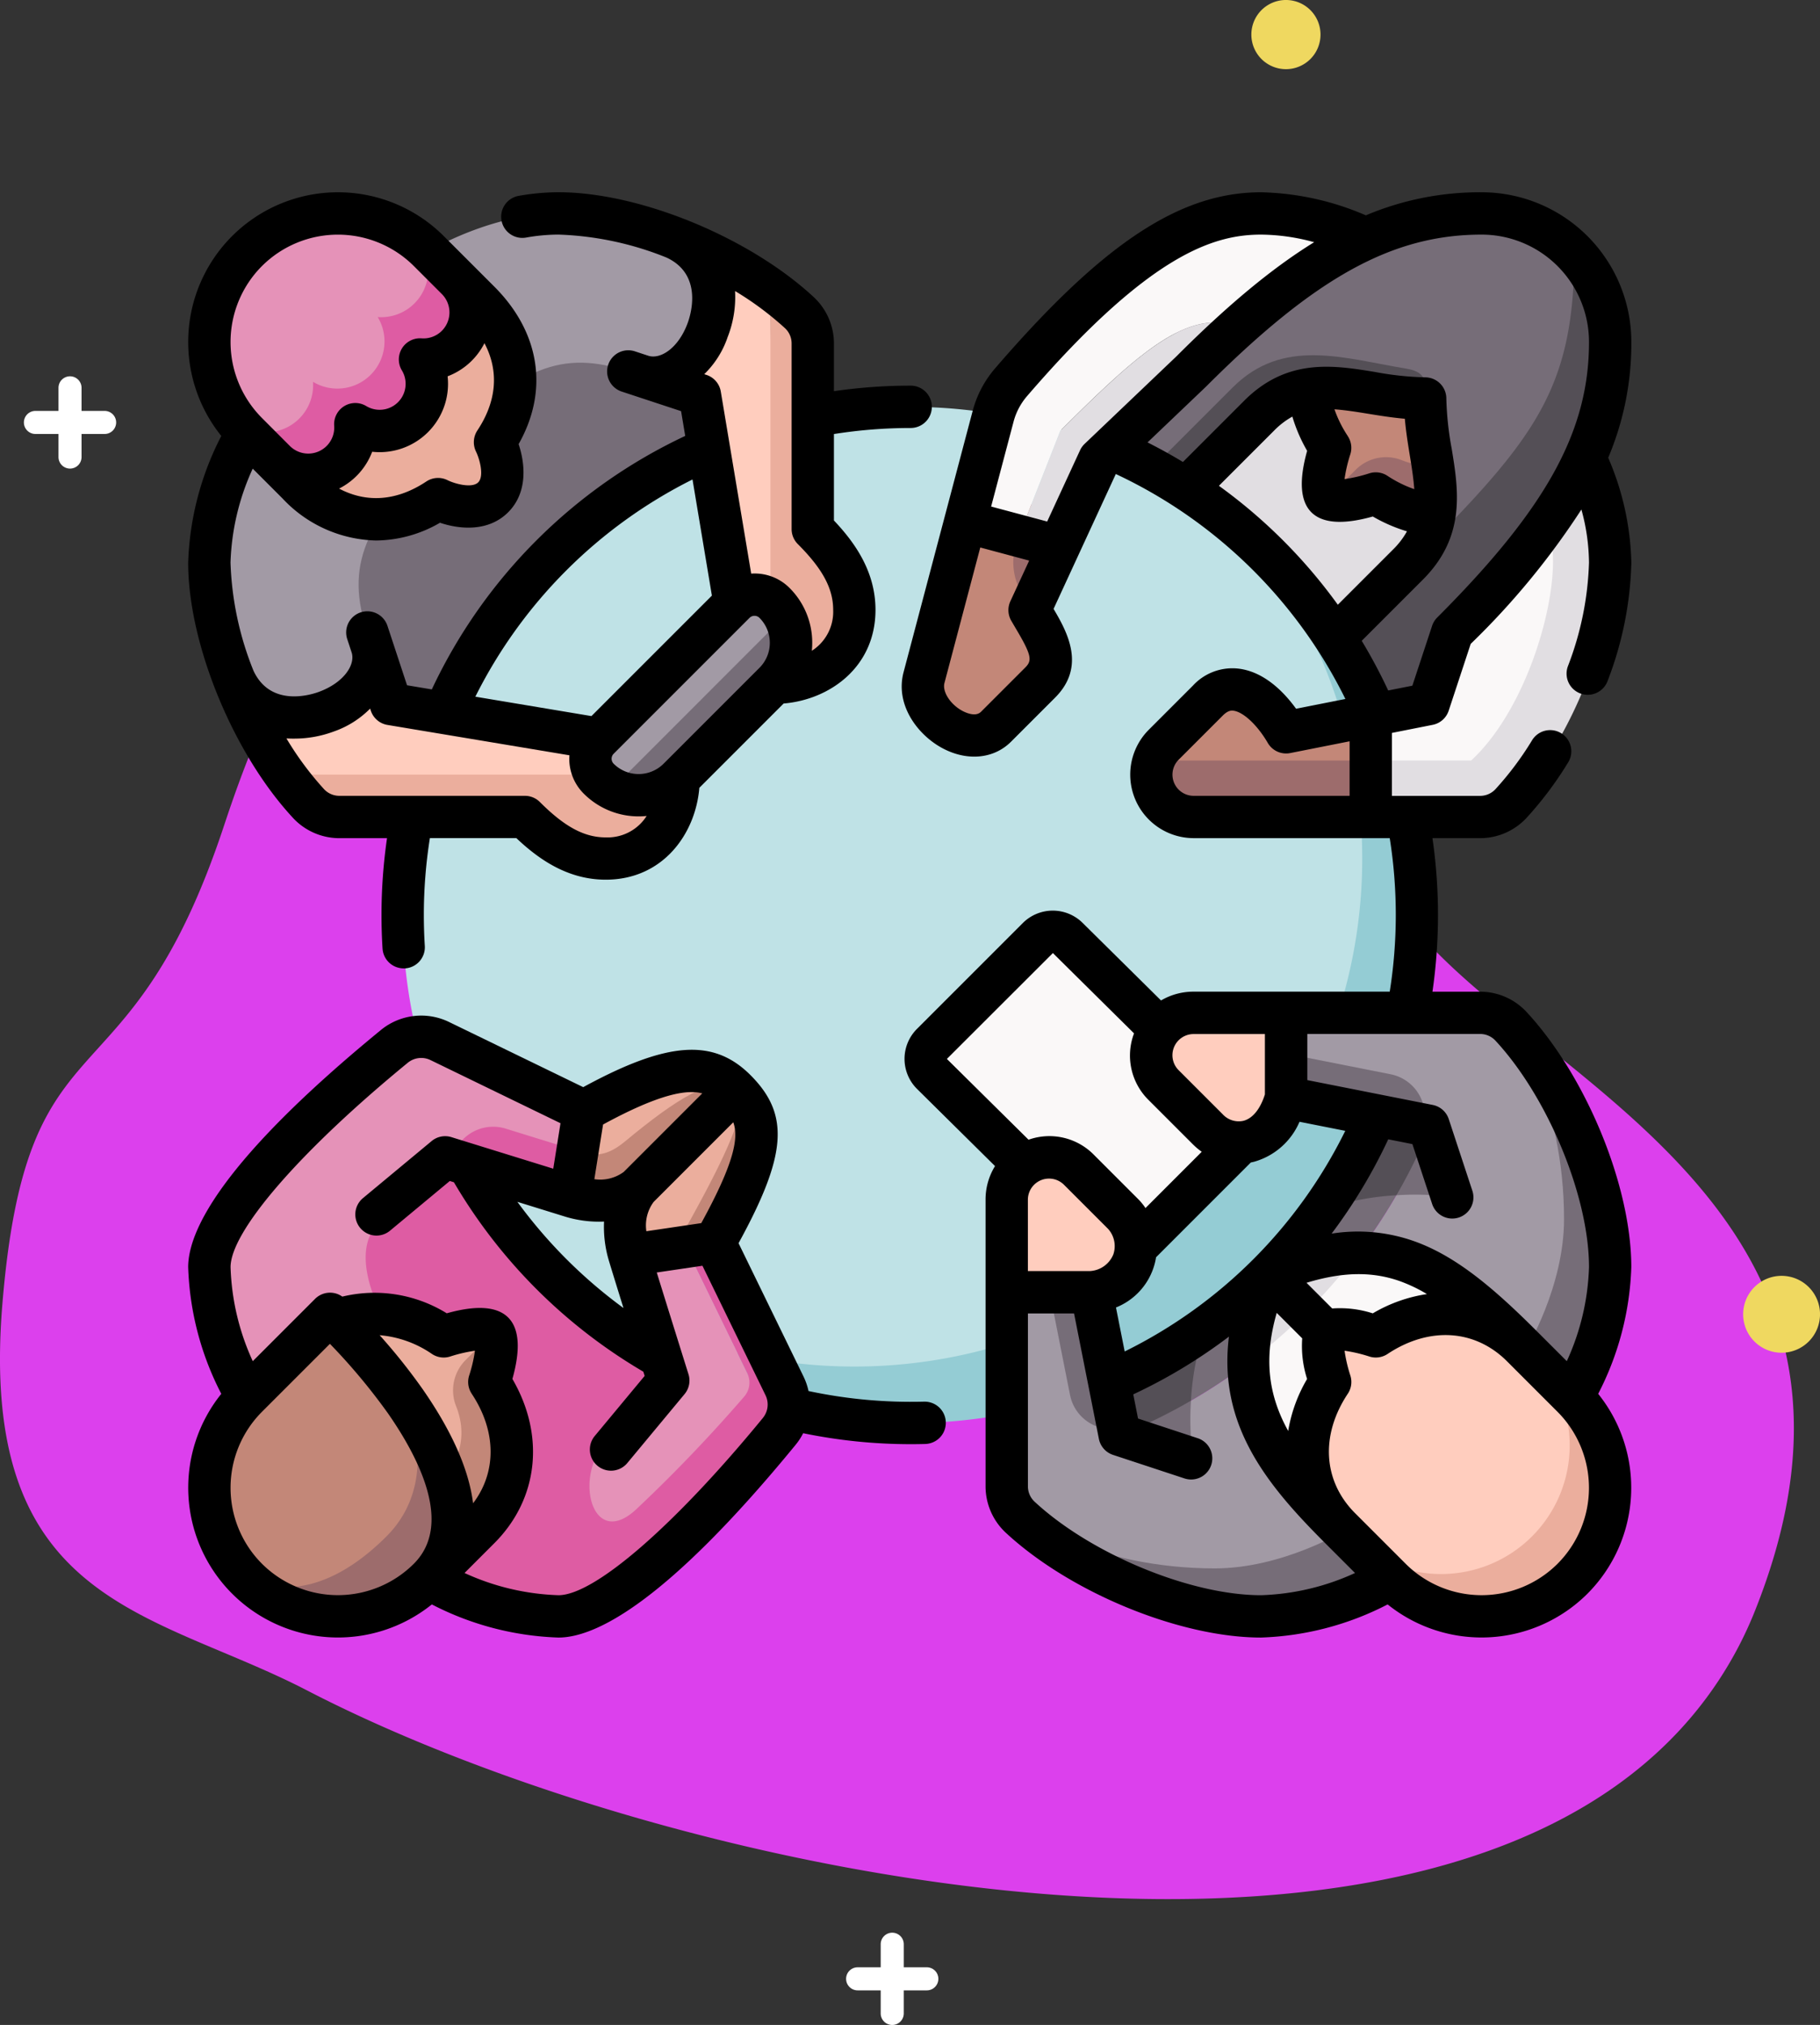 <svg xmlns="http://www.w3.org/2000/svg" width="213.058" height="237" viewBox="0 0 213.058 237">
  <rect x="0" y="0" width="213.058" height="237" fill="#333333" stroke="none"/>
  <g id="Grupo_1072973" data-name="Grupo 1072973" transform="translate(-379.099 -5754)">
    <g id="Grupo_1072643" data-name="Grupo 1072643" transform="translate(157.943 7.446)">
      <g id="Grupo_83096" data-name="Grupo 83096" transform="translate(206.49 5633.336)">
        <path id="Trazado_116014" data-name="Trazado 116014" d="M209.834,253.524c-13.443-13.652-31.578-22.767-34.417-35.216-5.391-23.636-14.513-50.174-60.541-51.833s-62.614,14.513-73.948,48.792-23.083,20.871-25.985,56.117,17.495,35.79,35.661,45.2c41.077,21.273,125.613,39.289,159.23,6.157A45.038,45.038,0,0,0,220.2,307.047C230.21,281.728,221.915,265.794,209.834,253.524Z" transform="translate(0 -5.523)" fill="#dc40ed"/>
        <g id="Grupo_83095" data-name="Grupo 83095" transform="translate(17.468 125.217)">
          <g id="Grupo_83093" data-name="Grupo 83093" transform="translate(0 32.046)">
            <path id="Trazado_116015" data-name="Trazado 116015" d="M36.445,173.673h-2.7v-2.7a1.349,1.349,0,0,0-2.7,0v2.7h-2.7a1.349,1.349,0,1,0,0,2.7h2.7v2.7a1.349,1.349,0,0,0,2.7,0v-2.7h2.7a1.349,1.349,0,1,0,0-2.7" transform="translate(-27 -169.625)" fill="#fff"/>
            <path id="Trazado_116016" data-name="Trazado 116016" d="M205.945,180.173h-2.7v-2.7a1.349,1.349,0,1,0-2.7,0v2.7h-2.7a1.349,1.349,0,1,0,0,2.7h2.7v2.7a1.349,1.349,0,0,0,2.7,0v-2.7h2.7a1.349,1.349,0,0,0,0-2.7" transform="translate(-27.026 -186.92)" fill="#fff"/>
            <path id="Trazado_116017" data-name="Trazado 116017" d="M143.445,376.173h-2.7v-2.7a1.349,1.349,0,0,0-2.7,0v2.7h-2.7a1.349,1.349,0,1,0,0,2.7h2.7v2.7a1.349,1.349,0,0,0,2.7,0v-2.7h2.7a1.349,1.349,0,1,0,0-2.7" transform="translate(-37.748 -189.966)" fill="#fff"/>
          </g>
          <g id="Grupo_83094" data-name="Grupo 83094" transform="translate(143.688 -12)">
            <path id="Trazado_116018" data-name="Trazado 116018" d="M168.548,134a4.048,4.048,0,1,0,4.048,4.048A4.048,4.048,0,0,0,168.548,134" transform="translate(-164.5 -134)" fill="#efd860"/>
            <path id="Trazado_116019" data-name="Trazado 116019" d="M233,300a4.5,4.5,0,1,0,4.5,4.5A4.5,4.5,0,0,0,233,300" transform="translate(-170.929 -150.675)" fill="#efd860"/>
          </g>
        </g>
      </g>
    </g>
    <g id="cita" transform="translate(400.799 5776.5)">
      <g id="Grupo_1072667" data-name="Grupo 1072667" transform="translate(2.806 2.478)">
        <path id="Trazado_818861" data-name="Trazado 818861" d="M73.511,22.96c0-6.608-6.894-10.98-11.5-12.715A39.244,39.244,0,0,0,48.7,7.5c-7.91,0-15.178,4.409-15.178,4.409L12.236,33.2S7.827,40.463,7.827,48.374a39.241,39.241,0,0,0,2.745,13.306c1.734,4.61,6.107,11.5,12.715,11.5S73.511,29.567,73.511,22.96Z" transform="translate(-7.827 -7.5)" fill="#a29aa5"/>
        <path id="Trazado_818862" data-name="Trazado 818862" d="M61.735,91.958c-2.564-7.782-.544-12.7,8.651-21.9s14.117-11.215,21.9-8.651l1.553.512c1,.33,6.824,1.918,6.824,1.918l8.735,34-11.23,11.23-34-8.735s-1.407-5.272-1.918-6.824Z" transform="translate(-43.238 -42.911)" fill="#766d78"/>
        <path id="Trazado_818863" data-name="Trazado 818863" d="M349.563,53.379H385.7v36.14h-36.14Z" transform="translate(-236.657 -38.221)" fill="#e1dee2"/>
        <path id="Trazado_818864" data-name="Trazado 818864" d="M422.74,60.024,401.454,38.737c-4.885,4.885-4.83,11.605-1.17,17.116,0,0-1.544,4.7-.451,5.791L405.638,59s6.429,4.828,17.1,1.025Z" transform="translate(-268.857 -28.417)" fill="#c38778"/>
        <path id="Trazado_818865" data-name="Trazado 818865" d="M422.208,88.166c-3.362,3.362-6.8,3.233-9.288,2.249a5.013,5.013,0,0,0-5.407,1.071l-3.256,3.256c1.093,1.093,5.791-.451,5.791-.451,5.511,3.661,12.231,3.716,17.117-1.17Z" transform="translate(-273.28 -61.515)" fill="#9d6c6c"/>
        <path id="Trazado_818866" data-name="Trazado 818866" d="M371.226,7.5A31.964,31.964,0,0,0,357.7,10.439c-6.189,2.8-15.974,4.453-23.774,12.254-.8.8-6.142,12.31-6.142,12.31l4.524,2.432,10.883-8.24c8.476-6.417,12.934-1.517,21.421-.031,0,7.471,3.878,13.548-2.013,19.439C379.418,39.4,385.74,28.53,381.869,11.908A15,15,0,0,0,371.226,7.5Z" transform="translate(-222.074 -7.5)" fill="#766d78"/>
        <path id="Trazado_818867" data-name="Trazado 818867" d="M371.339,59.309c-7.37-1.222-14.407-3.683-20.3,2.209l-9.561,9.561,4.3,2.31,8.568-8.568c5.891-5.891,11.969-2.013,19.439-2.013C373.783,60.424,373.327,59.639,371.339,59.309Z" transform="translate(-231.244 -41.145)" fill="#544f56"/>
        <path id="Trazado_818868" data-name="Trazado 818868" d="M435.067,20.844c0,16.281-4.567,21.993-19.269,36.695l-8.568,8.568L412.09,75.2l6.129-1.341s15.716-13.295,18.318-28.848a31.963,31.963,0,0,0,2.939-13.524A15.006,15.006,0,0,0,435.067,20.844Z" transform="translate(-275.272 -16.435)" fill="#544f56"/>
        <path id="Trazado_818869" data-name="Trazado 818869" d="M191.963,132.166c0-14.74-6.581-30.951-17.55-41.92a59.477,59.477,0,0,0-91.006,73.385c1.009,1.872-1.189,3.684.007,5.429s5.788,3.423,7.159,5.027a58.19,58.19,0,0,0,41.92,17.55,59.47,59.47,0,0,0,59.47-59.47Z" transform="translate(-53.695 -53.368)" fill="#bfe2e6"/>
        <path id="Trazado_818870" data-name="Trazado 818870" d="M203.286,119.119a59.495,59.495,0,0,1,7.549,66.052H185.5v25.337a59.5,59.5,0,0,1-66.052-7.549c2.383,2.789,5.021,8.659,7.875,10.966s5.927,1.052,9.181,2.806a59.6,59.6,0,0,0,51.316,2.409c7.064-2.988,16.734-4,22.091-9.325s6.4-14.973,9.427-22.017a59.523,59.523,0,0,0-16.05-68.679Z" transform="translate(-82.568 -82.241)" fill="#94ccd4"/>
        <path id="Trazado_818871" data-name="Trazado 818871" d="M273.79,110.552l-7.538,2.011-4.829,18.257c-1.143,4.265,5.3,8.887,8.425,5.765l5.164-5.164c2.639-2.639.566-5.4-1.222-8.494V110.552Z" transform="translate(-177.548 -76.505)" fill="#c38778"/>
        <path id="Trazado_818872" data-name="Trazado 818872" d="M293.2,114.666a7.185,7.185,0,0,0,.138,5.636,19.008,19.008,0,0,0,1.479,2.626l3.554-7.392-3.554-4.983Z" transform="translate(-198.576 -76.505)" fill="#9d6c6c"/>
        <path id="Trazado_818873" data-name="Trazado 818873" d="M308.3,20.74c5.436-4.855,10.267-8.191,14.931-10.3a31.114,31.114,0,0,0-12.3-2.939c-8.468,0-16.964,5.48-29.276,19.77a9.958,9.958,0,0,0-2.086,3.951L276.31,43.559l6.1,1.636,4.82-12.259c9.927-9.927,15.109-14.205,21.069-12.2Z" transform="translate(-187.606 -7.501)" fill="#faf8f8"/>
        <path id="Trazado_818874" data-name="Trazado 818874" d="M320.675,46.59c-5.96-2.009-11.141,2.269-21.068,12.2l-4.82,12.259,4.987,1.336,4.788-9.961,10.572-10.572q2.882-2.882,5.54-5.258Z" transform="translate(-199.979 -33.351)" fill="#e1dee2"/>
        <path id="Trazado_818875" data-name="Trazado 818875" d="M368.472,179.178l-9.912,1.963c-2.085-3.587-5.935-6.942-9.165-3.712l-5.164,5.164a4.96,4.96,0,0,0-1.181,1.852l16.412,3.3,12.313-3.3Z" transform="translate(-232.297 -120.413)" fill="#c38778"/>
        <path id="Trazado_818876" data-name="Trazado 818876" d="M342.489,201.307a4.968,4.968,0,0,0,4.686,6.608H367.91l3.3-6.608Z" transform="translate(-231.734 -137.275)" fill="#9d6c6c"/>
        <path id="Trazado_818877" data-name="Trazado 818877" d="M440.352,118.347a101.579,101.579,0,0,1-10.826,12.424l-2.76,8.377L420,140.489v5.267l12.531,3.3C440.05,142.117,448.023,122.6,440.352,118.347Z" transform="translate(-283.82 -81.724)" fill="#faf8f8"/>
        <path id="Trazado_818878" data-name="Trazado 818878" d="M440.352,102.039c2.5,4.481-1.293,20.466-8.816,27.409H420v6.608H432.79a4.915,4.915,0,0,0,3.6-1.551c6.735-7.245,11.63-19.405,11.63-28.214a31.108,31.108,0,0,0-2.939-12.3A47.476,47.476,0,0,1,440.352,102.039Z" transform="translate(-283.82 -65.417)" fill="#e1dee2"/>
        <path id="Trazado_818879" data-name="Trazado 818879" d="M54.994,33.38l-2.643-2.643L31.064,52.024l2.643,2.643c4.885,4.885,10.944,5.491,16.456,1.83,0,0,4.154,2.089,6.452-.209s.209-6.452.209-6.452C60.485,44.325,59.879,38.266,54.994,33.38Z" transform="translate(-23.387 -23.06)" fill="#ebae9d"/>
        <path id="Trazado_818880" data-name="Trazado 818880" d="M21.667,34.813a5.507,5.507,0,0,0,1.6-4.3,5.518,5.518,0,0,0,7.576-7.576,5.507,5.507,0,0,0,4.3-1.6c1.947-1.947,1.652-6.161-2.74-10.446a15.052,15.052,0,0,0-21.18,21.179c4.284,4.392,8.5,4.686,10.446,2.74Z" transform="translate(-7.828 -7.501)" fill="#e592b8"/>
        <path id="Trazado_818881" data-name="Trazado 818881" d="M43.667,29.866a5.525,5.525,0,0,0,0-7.813L40.4,18.784q-.542-.542-1.123-1.016a5.515,5.515,0,0,1-4.863,8.741,5.518,5.518,0,0,1-7.576,7.576A5.515,5.515,0,0,1,18.1,38.947q.475.58,1.016,1.123l3.269,3.269a5.52,5.52,0,0,0,9.413-4.3,5.518,5.518,0,0,0,7.576-7.576A5.505,5.505,0,0,0,43.667,29.866Z" transform="translate(-14.703 -14.376)" fill="#de5ca3"/>
        <path id="Trazado_818882" data-name="Trazado 818882" d="M34.648,167.476,32.4,160.652c2.249,6.824-12.36,13.038-16.263,3.58a49.852,49.852,0,0,0,6.107,11.5l46.076.475-9.345-4.672Z" transform="translate(-13.391 -110.052)" fill="#ffcdbe"/>
        <path id="Trazado_818883" data-name="Trazado 818883" d="M37.4,209.713a4.914,4.914,0,0,0,3.6,1.55H62.716c2.644,2.644,5.644,4.865,9.452,4.865,6.115,0,8.528-5.4,8.528-9.345l-.95-.475H34.62A35.993,35.993,0,0,0,37.4,209.713Z" transform="translate(-25.768 -140.623)" fill="#ebae9d"/>
        <path id="Trazado_818884" data-name="Trazado 818884" d="M164.559,15.809c9.458,3.9,3.245,18.512-3.58,16.263l6.824,2.249,4.062,24.326,4.672,9.345-.475-46.076a49.863,49.863,0,0,0-11.5-6.106Z" transform="translate(-110.379 -13.064)" fill="#ffcdbe"/>
        <path id="Trazado_818885" data-name="Trazado 818885" d="M211.591,62.388V40.674a4.915,4.915,0,0,0-1.55-3.6,36,36,0,0,0-3.406-2.779V79.418l.475.95c3.944,0,9.345-2.412,9.345-8.528C216.455,68.032,214.235,65.032,211.591,62.388Z" transform="translate(-140.951 -25.44)" fill="#ebae9d"/>
        <path id="Trazado_818886" data-name="Trazado 818886" d="M159.738,143.508l-15.9,15.9a3.3,3.3,0,0,0,0,4.672,6.6,6.6,0,0,0,1.573,1.164l10.468-9.7,9.7-10.468a6.609,6.609,0,0,0-1.164-1.573A3.3,3.3,0,0,0,159.738,143.508Z" transform="translate(-98.252 -97.924)" fill="#a29aa5"/>
        <path id="Trazado_818887" data-name="Trazado 818887" d="M158.33,169.233,169.56,158a6.609,6.609,0,0,0,1.164-7.772L150.558,170.4A6.609,6.609,0,0,0,158.33,169.233Z" transform="translate(-103.401 -103.074)" fill="#766d78"/>
        <path id="Trazado_818888" data-name="Trazado 818888" d="M263.035,275.105l12.4-12.4a2.478,2.478,0,0,1,3.5,0l20.35,20.35a2.478,2.478,0,0,1,0,3.5l-12.4,12.4a2.478,2.478,0,0,1-3.5,0l-20.35-20.35A2.478,2.478,0,0,1,263.035,275.105Z" transform="translate(-178.231 -177.903)" fill="#faf8f8"/>
        <path id="Trazado_818889" data-name="Trazado 818889" d="M347.169,290.693a4.956,4.956,0,0,0-3.5,8.46l5.164,5.164c2.64,2.639,7.482,2.244,9.165-3.712l3.3-5.1-3.3-4.81Z" transform="translate(-231.729 -197.129)" fill="#ffcdbe"/>
        <path id="Trazado_818890" data-name="Trazado 818890" d="M299.48,343.337a4.956,4.956,0,0,0-8.46,3.5v10.824l5.155,3.065,4.757-3.065c5.72-.737,6.352-6.525,3.712-9.165Z" transform="translate(-197.456 -231.402)" fill="#ffcdbe"/>
        <path id="Trazado_818891" data-name="Trazado 818891" d="M333.652,354.611l21.287-21.287s4.409-7.268,4.409-15.178c0-14.01-9.319-25.9-9.319-25.9a4.914,4.914,0,0,0-3.6-1.55H323.72v4.81l16.684,8.406a65.864,65.864,0,0,1-36.168,36.168l-8.406-16.684h-4.81V346.1a4.915,4.915,0,0,0,1.552,3.6s11.892,9.317,25.9,9.317C326.384,359.02,333.652,354.611,333.652,354.611Z" transform="translate(-197.456 -197.129)" fill="#a29aa5"/>
        <path id="Trazado_818892" data-name="Trazado 818892" d="M353.174,295.385s6.015,8.589,6.015,22.6c0,7.911-4.409,15.178-4.409,15.178l-21.287,21.287s-7.268,4.409-15.178,4.409c-14.01,0-22.6-6.013-22.6-6.013,7.245,6.735,19.405,11.63,28.214,11.63,7.91,0,15.178-4.409,15.178-4.409L360.4,338.779s4.409-7.268,4.409-15.178C364.8,314.791,359.909,302.63,353.174,295.385Z" transform="translate(-200.601 -200.271)" fill="#766d78"/>
        <path id="Trazado_818893" data-name="Trazado 818893" d="M345.494,307.633l-12.025-2.381v5.1l10.5,2.08v6.608l-6.15,4.344a59.814,59.814,0,0,1-14.108,14.108l-4.344,6.15H312.76l-2.08-10.5h-5.1l2.381,12.025a4.956,4.956,0,0,0,3.278,3.733l2.746.926a65.863,65.863,0,0,0,36.168-36.168l-.926-2.747A4.957,4.957,0,0,0,345.494,307.633Z" transform="translate(-207.205 -206.878)" fill="#766d78"/>
        <path id="Trazado_818894" data-name="Trazado 818894" d="M408.676,386.677c-6.962-6.962-12.262-11.04-19.4-10.931l-12.627,12.672c0,7.548,4.414,13.216,10.743,19.545Z" transform="translate(-254.792 -254.081)" fill="#faf8f8"/>
        <path id="Trazado_818895" data-name="Trazado 818895" d="M389.274,375.751a28.064,28.064,0,0,0-10.327,2.487,26.4,26.4,0,0,0-2.3,10.185A66.036,66.036,0,0,0,389.274,375.751Z" transform="translate(-254.793 -254.085)" fill="#e1dee2"/>
        <path id="Trazado_818896" data-name="Trazado 818896" d="M339.162,428.1l-8.133,3.985,8.374,2.759A32.861,32.861,0,0,1,339.162,428.1Z" transform="translate(-224.247 -289.139)" fill="#766d78"/>
        <path id="Trazado_818897" data-name="Trazado 818897" d="M338.266,402.836a59.39,59.39,0,0,1-10.951,6.15l1.224,6.181h0a65.4,65.4,0,0,0,8.133-3.985,31.638,31.638,0,0,1,1.592-8.347Z" transform="translate(-221.76 -272.221)" fill="#544f56"/>
        <path id="Trazado_818898" data-name="Trazado 818898" d="M435.174,339.076l-2.759-8.374-3.985,8.133a32.834,32.834,0,0,1,6.745.241Z" transform="translate(-289.467 -223.92)" fill="#766d78"/>
        <path id="Trazado_818899" data-name="Trazado 818899" d="M415.5,328.212l-6.181-1.224a59.382,59.382,0,0,1-6.15,10.951,31.631,31.631,0,0,1,8.347-1.591,65.355,65.355,0,0,0,3.985-8.133Z" transform="translate(-272.55 -221.433)" fill="#544f56"/>
        <path id="Trazado_818900" data-name="Trazado 818900" d="M426.009,425.681c8.38-8.38,3.566-17.721-2.313-23.6l-.956-.956c-4.885-4.885-11.605-4.83-17.116-1.17,0,0-4.7-1.544-5.791-.451s.451,5.791.451,5.791c-3.661,5.511-3.716,12.231,1.17,17.116l.956.956C408.287,429.246,417.629,434.061,426.009,425.681Z" transform="translate(-268.857 -268.529)" fill="#ffcdbe"/>
        <path id="Trazado_818901" data-name="Trazado 818901" d="M438.3,416.683l-4.956-4.956a15.052,15.052,0,0,1-21.287,21.287l4.956,4.956A15.052,15.052,0,1,0,438.3,416.683Z" transform="translate(-278.503 -278.175)" fill="#ebae9d"/>
        <path id="Trazado_818902" data-name="Trazado 818902" d="M157.058,311.517c-3.213-3.212-7.278-3.455-17.755,2.446l-1.587,5.49,8.013,3.393c-1.745,1.745-1.979,5.05-1.1,7.988l9.994,1.828-1.981-3.484c6.515-11.57,5.713-15.272,4.416-17.661Z" transform="translate(-94.802 -209.57)" fill="#ebae9d"/>
        <path id="Trazado_818903" data-name="Trazado 818903" d="M175.551,334.547l4.315,2.667v-3.3c6.515-11.57,5.648-14.629,2.436-17.841.446,2.85-.51,6.15-6.714,17.222A1.359,1.359,0,0,0,175.551,334.547Z" transform="translate(-120.046 -214.121)" fill="#c38778"/>
        <path id="Trazado_818904" data-name="Trazado 818904" d="M143.416,322.4c-1.986,1.644-3.455,1.707-4.988,1.232l-.712.02v4.45c2.914.9,6.263.675,8.013-1.075l11.33-11.329C153.594,314.788,149.626,317.26,143.416,322.4Z" transform="translate(-94.802 -213.748)" fill="#c38778"/>
        <path id="Trazado_818905" data-name="Trazado 818905" d="M57.654,320.961c.652,2.177,3.086,9.963,4.108,13.224-10.744,0-24.223-13.232-24.223-24.226l13.915-.38.875-5.49-19.695-9.562s-24.806,19.306-24.806,28.5c0,7.911,4.409,15.178,4.409,15.178l10.643,10.643S41.923,360.6,48.7,360.6c6.539,0,18.893-13.307,23.737-21.787l-9.105-18.686Z" transform="translate(-7.827 -199.696)" fill="#e592b8"/>
        <path id="Trazado_818906" data-name="Trazado 818906" d="M98.153,343.939l-4.315.637,7.471,15.334a2.476,2.476,0,0,1-.361,2.716,176.863,176.863,0,0,1-12.695,13.245c-4.994,4.582-7.172-3.447-3.791-7.518l8.26-8.26-.456-1.454a59.737,59.737,0,0,1-24.223-24.226l13.2,4.089.712-4.469-8.928-2.766a4.956,4.956,0,0,0-4.971,1.23l-9.726,9.726c-4.071,3.382-.394,12.5,6.619,19.51L53.385,373.3l10.643,10.643s7.268,4.409,15.178,4.409c9.193,0,28.5-24.806,28.5-24.806Z" transform="translate(-38.333 -224.15)" fill="#de5ca3"/>
        <path id="Trazado_818907" data-name="Trazado 818907" d="M54.439,428.324c10.929-10.929,6.556-19.94,4.787-22.021l2.745-6.8c-1.093-1.093-5.791.451-5.791.451-5.511-3.661-12.231-3.716-17.116,1.17C39.064,401.126,54.107,428.656,54.439,428.324Z" transform="translate(-28.744 -268.529)" fill="#ebae9d"/>
        <path id="Trazado_818908" data-name="Trazado 818908" d="M85.427,409.72s1.544-4.7.451-5.791l-3.256,3.256a5.013,5.013,0,0,0-1.071,5.407c.984,2.493,1.113,5.927-2.249,9.288l-4.535,4.535,3.579,6.332,5.912-5.912C89.143,421.951,89.087,415.231,85.427,409.72Z" transform="translate(-52.65 -272.953)" fill="#c38778"/>
        <path id="Trazado_818909" data-name="Trazado 818909" d="M30.88,425.681c5.078-5.078,2.846-13.266-.126-18.147a77.257,77.257,0,0,0-8.8-10.211l-9.715,9.715a15.052,15.052,0,0,0,0,21.287C17.6,431.778,24.359,432.2,30.88,425.681Z" transform="translate(-7.828 -268.53)" fill="#c38778"/>
        <path id="Trazado_818910" data-name="Trazado 818910" d="M39.688,428.229c1.707,3.713,2.892,10.756-2.187,15.835-4.632,4.632-10.419,7.6-16.331,4.956a15.052,15.052,0,0,0,21.287,0C47.536,443.941,45.151,436.079,39.688,428.229Z" transform="translate(-16.762 -289.225)" fill="#9d6c6c"/>
      </g>
      <g id="Grupo_1072668" data-name="Grupo 1072668" transform="translate(0.328 0)">
        <path id="Trazado_818911" data-name="Trazado 818911" d="M12.622,73.254A7.412,7.412,0,0,0,18.039,75.6h5.568a62.652,62.652,0,0,0-.648,8.984c0,1.308.041,2.631.123,3.932a2.478,2.478,0,0,0,2.471,2.324c.052,0,.1,0,.157,0A2.478,2.478,0,0,0,28.029,88.2c-.075-1.2-.113-2.418-.113-3.623a57.608,57.608,0,0,1,.708-8.984H38.747c2.537,2.4,5.942,4.865,10.46,4.865,6.7,0,10.514-5.358,10.961-10.752l9.868-9.868c5.394-.447,10.753-4.257,10.753-10.961,0-4.518-2.463-7.923-4.865-10.46V28.3a57.6,57.6,0,0,1,8.984-.708,2.478,2.478,0,0,0,0-4.956,62.642,62.642,0,0,0-8.984.648V17.712a7.41,7.41,0,0,0-2.341-5.417C66.044,5.286,53.188,0,43.679,0A26.935,26.935,0,0,0,39,.428a2.478,2.478,0,0,0,.864,4.88,21.962,21.962,0,0,1,3.813-.352,36.945,36.945,0,0,1,12.66,2.693c4.295,2.01,2.812,6.721,2.463,7.664-1.1,2.98-3.216,4.282-4.62,3.82l-1.553-.512a2.478,2.478,0,0,0-1.552,4.707l6.955,2.292.485,2.9A61.785,61.785,0,0,0,28.85,58.189l-2.9-.485-2.292-6.955A2.478,2.478,0,1,0,18.949,52.3l.512,1.553c.462,1.4-.84,3.516-3.82,4.62-.942.349-5.654,1.832-7.664-2.463a36.952,36.952,0,0,1-2.693-12.66,28.441,28.441,0,0,1,2.6-11l3.489,3.489A15.432,15.432,0,0,0,22.319,40.76a15.134,15.134,0,0,0,7.489-2.077c2.31.778,5.667,1.085,7.978-1.225s2-5.667,1.225-7.978c3.545-6.257,2.524-13.065-2.846-18.434L30.253,5.135A17.529,17.529,0,0,0,4.206,28.524,34.663,34.663,0,0,0,.328,43.352c0,9.509,5.285,22.365,12.294,29.9Zm37.519-7.538,15.9-15.9a.827.827,0,0,1,1.168,0,4.13,4.13,0,0,1,0,5.841l-11.23,11.23a4.135,4.135,0,0,1-5.841,0,.827.827,0,0,1,0-1.168ZM63.449,17.035a12.838,12.838,0,0,0,.9-5.471,36.586,36.586,0,0,1,5.861,4.36,2.441,2.441,0,0,1,.76,1.788V39.426a2.478,2.478,0,0,0,.726,1.752c2.9,2.9,4.139,5.2,4.139,7.7a5.414,5.414,0,0,1-2.5,4.792,9.272,9.272,0,0,0,.048-.937,9.026,9.026,0,0,0-2.661-6.424,5.766,5.766,0,0,0-4.484-1.672l-3.559-21.31a2.477,2.477,0,0,0-1.668-1.945l-.268-.088a10.982,10.982,0,0,0,2.711-4.259ZM59.368,33.618l2.27,13.593-14.1,14.1L33.946,59.04A56.823,56.823,0,0,1,59.368,33.618ZM12.812,63.947a13.2,13.2,0,0,0,4.55-.827,11.1,11.1,0,0,0,4.267-2.685l.08.242a2.478,2.478,0,0,0,1.945,1.668L44.963,65.9c-.009.131-.019.263-.019.4a5.743,5.743,0,0,0,1.693,4.088A9.072,9.072,0,0,0,54,73a5.415,5.415,0,0,1-4.8,2.508c-2.5,0-4.8-1.238-7.7-4.139a2.477,2.477,0,0,0-1.752-.726H18.039a2.441,2.441,0,0,1-1.788-.76,36.713,36.713,0,0,1-4.418-5.957c.311.017.637.025.979.025ZM34.023,30.355c.442.9.971,2.885.258,3.6s-2.7.184-3.586-.252a2.479,2.479,0,0,0-2.485.15c-3.44,2.286-6.97,2.548-10.217.831a8,8,0,0,0,3.877-4.312A8,8,0,0,0,30.7,21.543a8,8,0,0,0,4.312-3.877c1.717,3.248,1.454,6.777-.831,10.217a2.5,2.5,0,0,0-.156,2.472ZM8.966,8.639a12.588,12.588,0,0,1,17.782,0l3.267,3.267v0A3.042,3.042,0,0,1,27.646,17.1a2.478,2.478,0,0,0-2.3,3.751,3.04,3.04,0,0,1-4.174,4.174,2.478,2.478,0,0,0-3.751,2.3,3.044,3.044,0,0,1-5.189,2.371h0L8.966,26.421a12.589,12.589,0,0,1,0-17.783Z" transform="translate(-0.328 0)"/>
        <path id="Trazado_818912" data-name="Trazado 818912" d="M331.134,55.447a2.478,2.478,0,1,0,4.651,1.709,41.036,41.036,0,0,0,2.761-13.8,32.62,32.62,0,0,0-2.707-12.274,34.3,34.3,0,0,0,2.707-13.548A17.529,17.529,0,0,0,321.017.009a34.293,34.293,0,0,0-13.55,2.7A32.641,32.641,0,0,0,295.2.009c-9.5,0-18.527,5.977-31.154,20.631a12.509,12.509,0,0,0-2.6,4.934l-8.09,30.586c-1,3.746,1.518,7.172,4.286,8.77,2.956,1.706,6.207,1.467,8.285-.611l5.164-5.164c3.636-3.636,1.437-7.645-.181-10.385l7.286-15.785a56.83,56.83,0,0,1,26.876,26.329l-5.774,1.143c-1.355-1.875-3.651-4.293-6.673-4.686a6.277,6.277,0,0,0-5.4,1.977l-5.164,5.164a7.434,7.434,0,0,0,5.256,12.69h22.946a57.318,57.318,0,0,1,0,17.969H287.3A7.438,7.438,0,0,0,283.49,94.6l-9.167-9.066a4.963,4.963,0,0,0-7.009,0l-12.4,12.4a4.956,4.956,0,0,0,.01,7.018l9.133,9.032a7.427,7.427,0,0,0-1.108,3.94v33.529a7.412,7.412,0,0,0,2.342,5.419c7.538,7.008,20.394,12.293,29.9,12.293a34.662,34.662,0,0,0,14.827-3.878,17.552,17.552,0,0,0,23.391-1.256h0a17.554,17.554,0,0,0,1.256-23.39,34.663,34.663,0,0,0,3.878-14.827c0-9.509-5.286-22.364-12.295-29.9a7.411,7.411,0,0,0-5.417-2.341h-5.567a62.648,62.648,0,0,0,0-17.969h5.567a7.413,7.413,0,0,0,5.418-2.342,41.551,41.551,0,0,0,4.856-6.455,2.478,2.478,0,1,0-4.216-2.6,36.626,36.626,0,0,1-4.269,5.685,2.441,2.441,0,0,1-1.789.761H310.519V63.286l4.773-.946a2.477,2.477,0,0,0,1.872-1.655l2.577-7.819A89.87,89.87,0,0,0,332.7,37.139a23.986,23.986,0,0,1,.89,6.22,36.626,36.626,0,0,1-2.457,12.088Zm-34.1,75.717,2.984,2.984a12.578,12.578,0,0,0,.572,4.753,17.627,17.627,0,0,0-2.215,6.085c-2.32-4.2-2.887-8.456-1.342-13.822Zm6.488-.521-3-3c4.185-1.274,7.618-1.335,10.818-.23a17.812,17.812,0,0,1,3.278,1.552,17.563,17.563,0,0,0-6.339,2.256,12.571,12.571,0,0,0-4.753-.572Zm-24.287,5.04-1.02-5.149a7.6,7.6,0,0,0,4.384-4.622,7.712,7.712,0,0,0,.309-1.255l11.093-11.093c.13-.026.26-.054.389-.088a8.2,8.2,0,0,0,5.311-4.677l5.357,1.061a56.779,56.779,0,0,1-25.823,25.823Zm-11.333-17.757a2.478,2.478,0,0,1,4.23-1.752l5.164,5.164a3.015,3.015,0,0,1,.613,2.975,3.135,3.135,0,0,1-2.774,1.96h-7.232Zm19.4-19.4h8.347V105.6c-.545,1.712-1.428,2.8-2.507,3.085a2.545,2.545,0,0,1-2.428-.76l-5.164-5.164a2.478,2.478,0,0,1,1.752-4.23ZM270.83,89.052l9.5,9.4a7.308,7.308,0,0,0,1.718,7.815l5.164,5.164a8.145,8.145,0,0,0,1.044.879l-6.586,6.586a7.157,7.157,0,0,0-.865-1.058l-5.164-5.164a7.305,7.305,0,0,0-7.661-1.776l-9.559-9.454Zm-2.162,64.192a2.441,2.441,0,0,1-.76-1.789V131.229h5.4l2.908,14.685a2.478,2.478,0,0,0,1.655,1.872l8.377,2.76a2.478,2.478,0,0,0,1.551-4.707l-7-2.308-.56-2.828a62.159,62.159,0,0,0,11.2-6.758c-1.3,10.439,4.536,17.441,11.271,24.176l3.489,3.489a28.439,28.439,0,0,1-11,2.6C286.936,164.212,275.283,159.395,268.668,153.245Zm61.241,7.285a12.589,12.589,0,0,1-17.783,0l-5.912-5.912c-3.763-3.763-4.092-9.125-.858-13.993a2.477,2.477,0,0,0,.29-2.145,17.277,17.277,0,0,1-.67-2.883,17.352,17.352,0,0,1,2.882.671,2.479,2.479,0,0,0,2.145-.29c4.869-3.234,10.23-2.905,13.993.857l5.912,5.912A12.589,12.589,0,0,1,329.909,160.529Zm-7.285-61.241c6.15,6.615,10.968,18.268,10.968,26.528a28.441,28.441,0,0,1-2.6,11l-3.567-3.564c-5.074-5.064-9.512-8.822-14.465-10.532a19.73,19.73,0,0,0-9.5-.831,62.159,62.159,0,0,0,6.629-11.037l2.828.56,2.308,7a2.478,2.478,0,1,0,4.707-1.551l-2.76-8.377a2.478,2.478,0,0,0-1.872-1.655l-14.685-2.908v-5.4h20.227A2.442,2.442,0,0,1,322.624,99.288ZM267.577,55.651l-5.164,5.164c-.7.7-2.04-.025-2.3-.177-1.353-.781-2.239-2.215-1.975-3.2l4.193-15.854,5.723,1.534-2.2,4.756a2.478,2.478,0,0,0,.1,2.277c.174.3.351.6.526.9C268.4,54.271,268.4,54.83,267.577,55.651ZM274.013,30.2l-3.852,8.346L263.6,36.791l2.631-9.949a7.528,7.528,0,0,1,1.568-2.967C282.154,7.212,289.7,4.965,295.2,4.965a24.007,24.007,0,0,1,6.215.888c-4.972,3.064-10.2,7.436-16.12,13.358L274.553,29.449A2.465,2.465,0,0,0,274.013,30.2Zm16.254,4.163,6.451-6.451a9.339,9.339,0,0,1,2.145-1.647,18.465,18.465,0,0,0,1.732,4.006c-.975,3.471-.81,5.888.494,7.192s3.721,1.469,7.192.494a18.523,18.523,0,0,0,4,1.736,9.348,9.348,0,0,1-1.645,2.142l-6.45,6.45A61.651,61.651,0,0,0,290.268,34.366Zm15.089-5.814a14,14,0,0,1-1.564-3.137c1.152.08,2.432.274,3.9.514,1.34.218,2.8.456,4.339.591.134,1.539.372,3,.591,4.339.24,1.473.434,2.753.513,3.9A14.01,14.01,0,0,1,310,33.2a2.479,2.479,0,0,0-2.145-.29,17.266,17.266,0,0,1-2.884.67,17.338,17.338,0,0,1,.671-2.882,2.476,2.476,0,0,0-.29-2.145Zm.207,42.1H287.306a2.478,2.478,0,0,1-1.752-4.23l5.164-5.164c.647-.647,1.062-.593,1.26-.567,1.158.151,2.807,1.7,4.01,3.772a2.478,2.478,0,0,0,2.624,1.185l6.952-1.377v6.38ZM315.82,49.782a2.48,2.48,0,0,0-.6.977l-2.308,7-2.828.56a62.392,62.392,0,0,0-3.1-5.814l7.165-7.165c5.042-5.042,4.156-10.481,3.374-15.28a36.794,36.794,0,0,1-.635-5.911,2.478,2.478,0,0,0-2.478-2.478,36.76,36.76,0,0,1-5.911-.635c-4.8-.782-10.238-1.668-15.28,3.374l-7.166,7.166q-2.02-1.22-4.143-2.291l6.827-6.509.042-.041C301.563,9.947,310.6,4.965,321.017,4.965a12.574,12.574,0,0,1,12.574,12.574c0,10.414-4.982,19.454-17.771,32.243Z" transform="translate(-169.602 -0.006)"/>
        <path id="Trazado_818913" data-name="Trazado 818913" d="M86.547,336.856h-.068a57.585,57.585,0,0,1-13.53-1.242,7.39,7.39,0,0,0-.576-1.678L64.758,318.31c5.7-10.393,5.981-15.083,1.4-19.669-4.328-4.328-9.7-3.973-19.583,1.406l-15.719-7.632a7.451,7.451,0,0,0-7.954.934C4.244,308.636.328,316.885.328,321.114a34.665,34.665,0,0,0,3.878,14.827,17.53,17.53,0,0,0,24.647,24.647,34.665,34.665,0,0,0,14.827,3.878c4.229,0,12.478-3.915,27.764-22.565a7.366,7.366,0,0,0,.879-1.351,62.369,62.369,0,0,0,12.586,1.284c.566,0,1.139-.008,1.705-.023a2.478,2.478,0,0,0-.065-4.955ZM60.393,315.961l-6.427.95a4.62,4.62,0,0,1,.854-3.433l9.319-9.319C64.8,305.934,64.271,308.9,60.393,315.961Zm-16.068-.8a13.58,13.58,0,0,0,4.689.618,13.762,13.762,0,0,0,.583,4.638c.3,1,.96,3.137,1.69,5.481a57.221,57.221,0,0,1-12.42-12.428Zm16.189-14.39-9.2,9.2a4.643,4.643,0,0,1-3.436.848l1.02-6.4C55.518,300.816,58.7,300.3,60.515,300.775ZM8.966,355.827a12.588,12.588,0,0,1,0-17.782l7.957-7.956A70.957,70.957,0,0,1,23.7,338.2c3.871,5.561,7.542,13.133,3.051,17.623A12.589,12.589,0,0,1,8.966,355.827Zm24.552-19.9c2.912,4.385,2.935,9.169.163,12.825-.448-3.58-2.164-7.985-5.915-13.374a68.722,68.722,0,0,0-5.024-6.3,12.67,12.67,0,0,1,6.13,2.2,2.479,2.479,0,0,0,2.145.29,17.269,17.269,0,0,1,2.884-.67,17.342,17.342,0,0,1-.671,2.882,2.475,2.475,0,0,0,.29,2.145ZM67.61,338.76c-10.331,12.605-19.725,20.75-23.93,20.75a28.439,28.439,0,0,1-11-2.6l3.489-3.489c5.18-5.18,5.96-12.617,2.115-19.221.974-3.471.809-5.887-.494-7.19s-3.721-1.469-7.19-.495a16.1,16.1,0,0,0-12.227-1.953,2.478,2.478,0,0,0-3.191.265l-7.292,7.292a28.442,28.442,0,0,1-2.6-11c0-4.206,8.146-13.6,20.754-23.932a2.482,2.482,0,0,1,2.649-.309l15.222,7.391-.848,5.321-11.923-3.693a2.476,2.476,0,0,0-2.316.461l-8.038,6.677a2.478,2.478,0,0,0,3.166,3.813l7-5.818.483.15A62.167,62.167,0,0,0,53.612,333.35l.154.493-5.815,7a2.478,2.478,0,1,0,3.812,3.166l6.677-8.038a2.479,2.479,0,0,0,.458-2.325c-.029-.094-2.34-7.462-3.714-11.906l5.347-.79,7.385,15.157a2.48,2.48,0,0,1-.308,2.652Z" transform="translate(-0.328 -195.307)"/>
      </g>
    </g>
  </g>
</svg>
